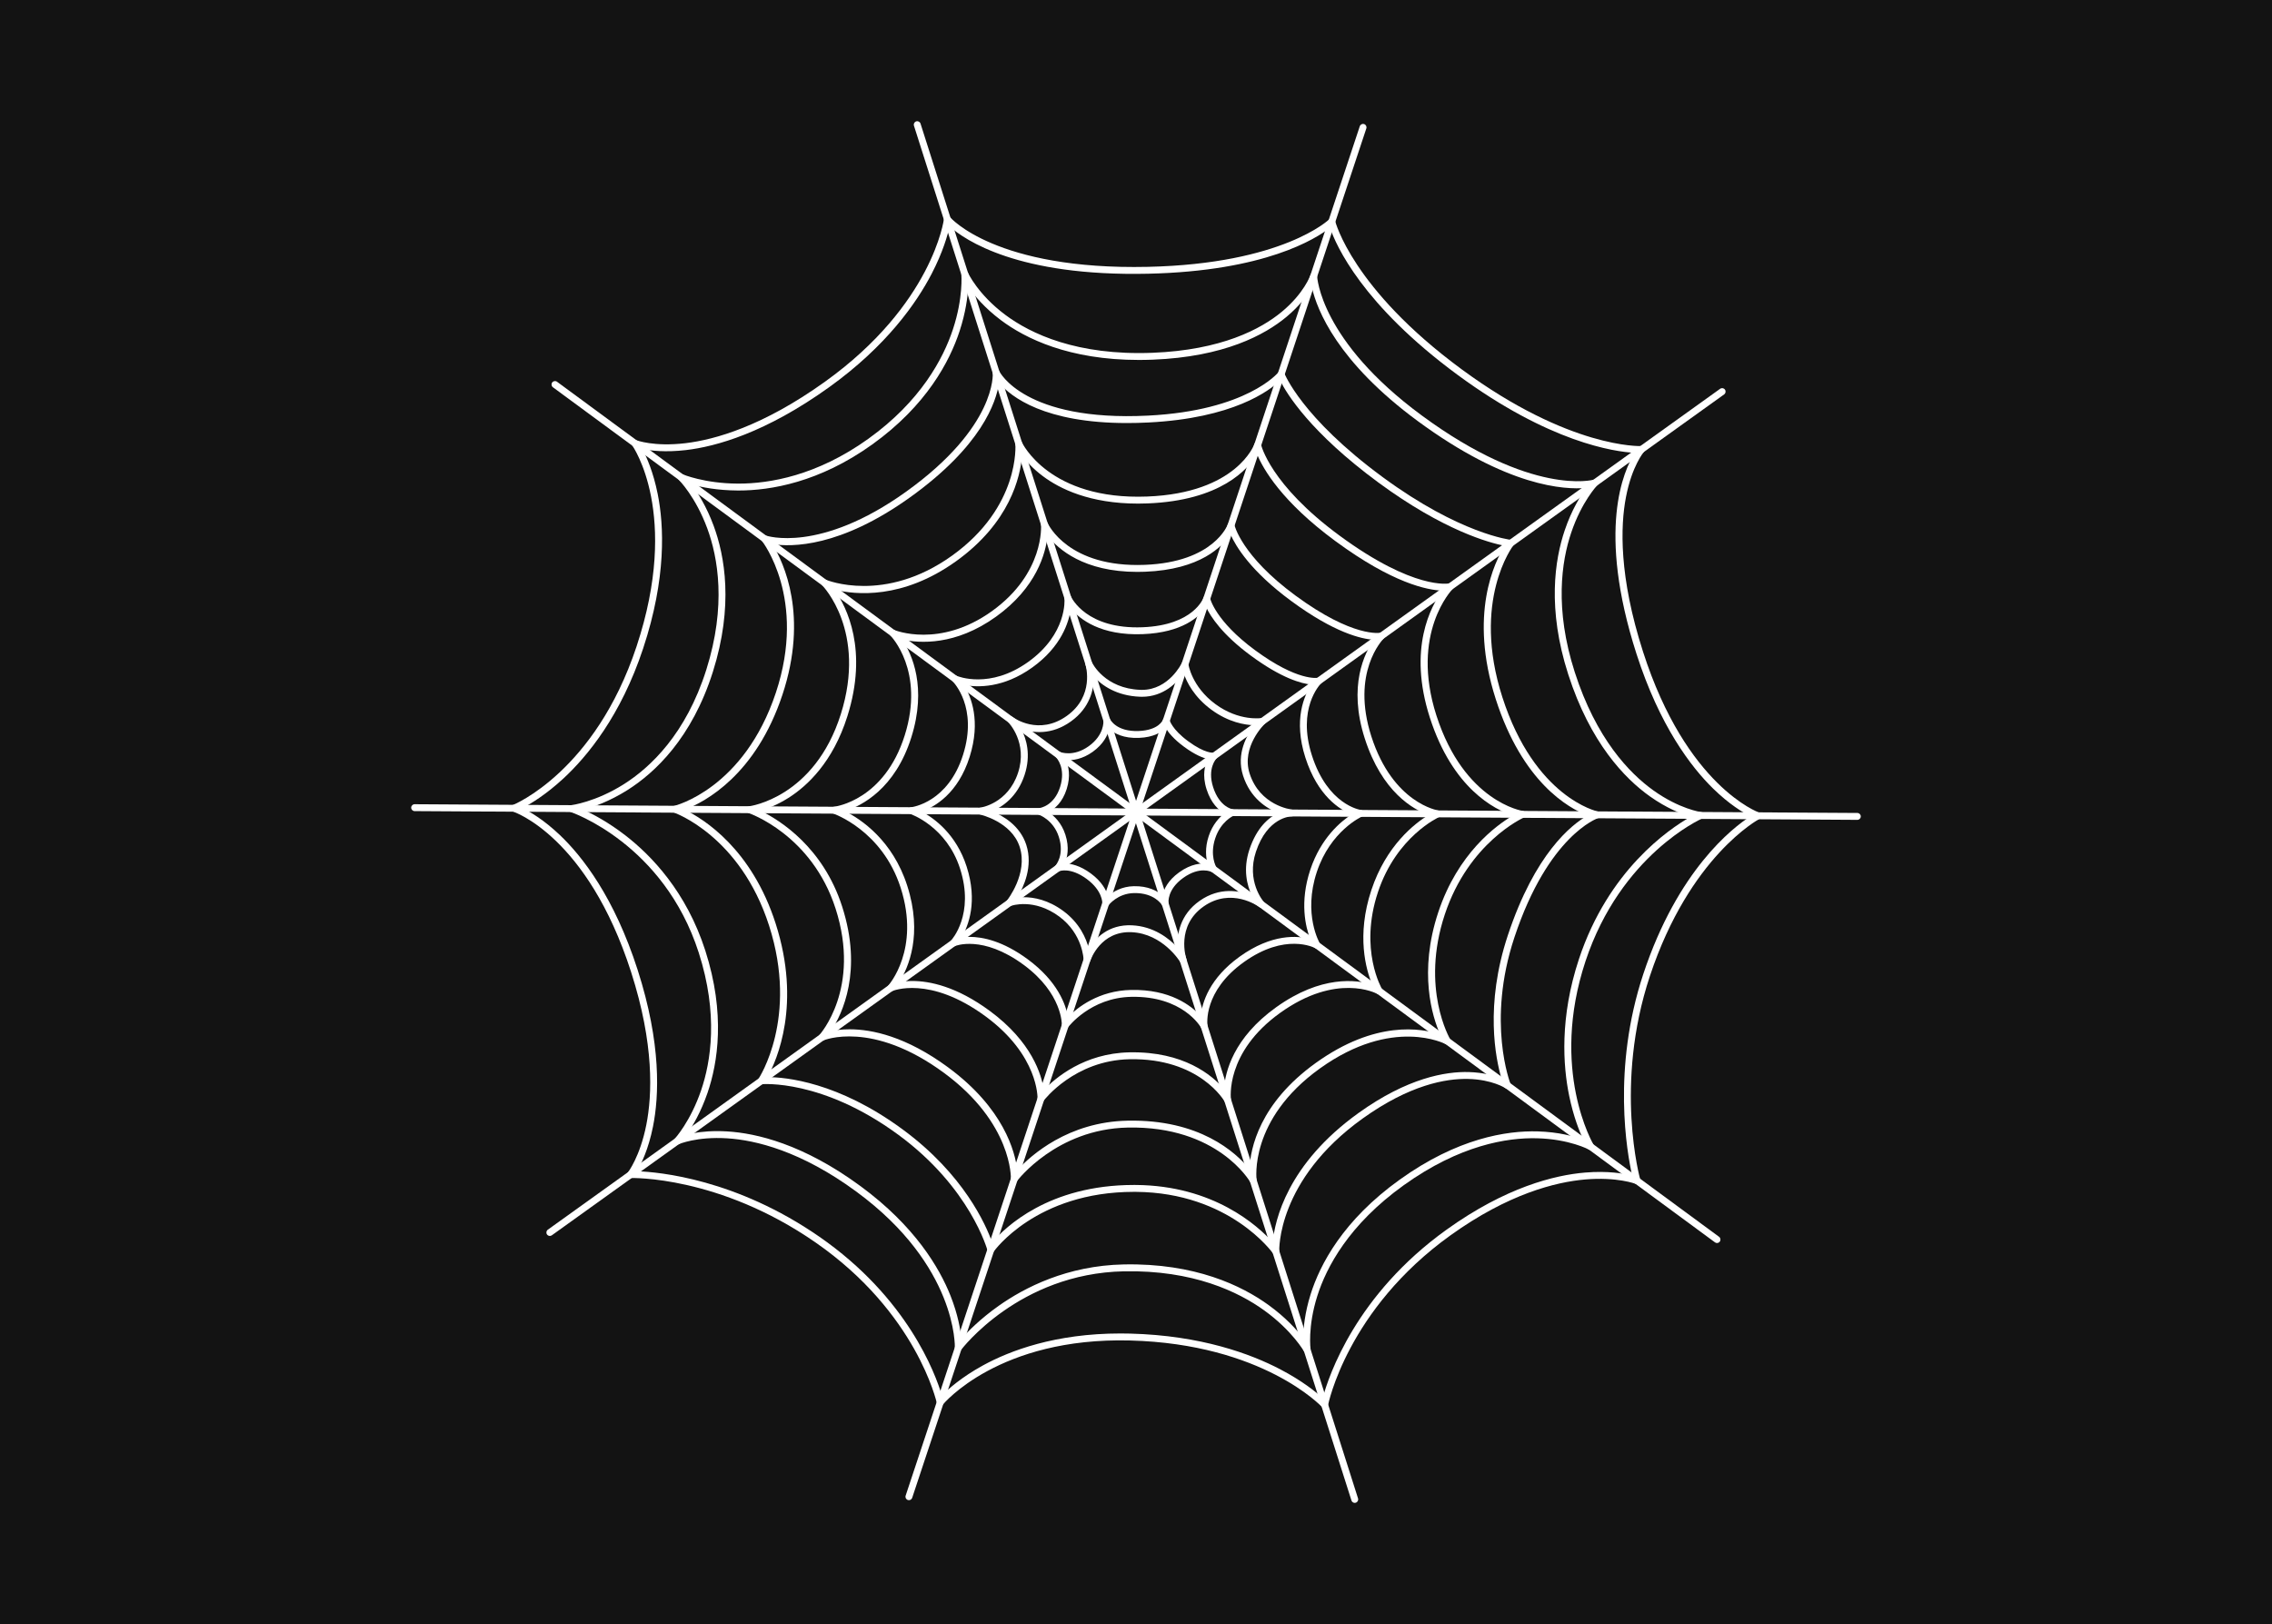 <svg xmlns="http://www.w3.org/2000/svg" xmlns:xlink="http://www.w3.org/1999/xlink" width="2048" zoomAndPan="magnify" viewBox="0 0 1536 1098" height="1464" preserveAspectRatio="xMidYMid meet" version="1.0"><defs><clipPath id="c79f83e86c"><path d="M 277.988 543.434 L 1257.992 543.434 L 1257.992 554.367 L 277.988 554.367 Z M 277.988 543.434 " clip-rule="nonzero"/></clipPath><clipPath id="b8e9a9b80b"><path d="M 617.336 81.945 L 918.656 81.945 L 918.656 1015.695 L 617.336 1015.695 Z M 617.336 81.945 " clip-rule="nonzero"/></clipPath></defs><rect x="-153.6" width="1843.2" fill="#ffffff" y="-109.8" height="1317.6" fill-opacity="1"/><rect x="-153.6" width="1843.2" fill="#131313" y="-109.8" height="1317.6" fill-opacity="1"/><path fill="#ffffff" d="M 518.891 728.207 C 531.031 728.227 566.504 731.391 610.156 763.488 C 651.59 793.941 666.555 828.07 670.754 839.977 C 679.512 829.688 709.027 801.113 766.57 801.113 C 767.055 801.113 767.527 801.113 768.012 801.117 C 820.414 801.551 850.254 828.586 860.438 839.863 C 861.828 825.07 870.254 787.016 918.477 752.426 C 951.492 728.742 977.273 724.324 993.109 724.789 C 1003.148 725.086 1010.539 727.285 1015.078 729.148 C 1011.164 715.852 1003.68 679.668 1019.375 632.359 C 1037.695 577.098 1062.281 557.59 1073.305 551.328 C 1060.289 546.328 1029.301 528.891 1011.234 472.727 C 992.727 415.156 1010.66 379.457 1017.281 369.012 C 1006.898 367 976.004 358.684 931.902 326.238 C 885.844 292.336 869.914 266.219 865.43 257.238 C 858.055 264.309 833.52 282.766 776.328 285.633 C 771.297 285.887 766.492 286.004 761.922 286.004 C 706.254 286.004 683.609 268.406 675.414 258.852 C 673.488 271.977 663.508 301.617 615.332 336.172 C 567.98 370.137 535.145 369.891 522.199 367.855 C 529.992 380.57 546.652 416.395 528.973 469.688 C 511.008 523.863 476.875 542.066 462.906 547.414 C 476.172 553.871 508.219 574.109 524.363 624.316 C 541.871 678.754 525.34 716.492 518.891 728.207 Z M 862.523 848.375 C 861.777 848.375 861.051 848.012 860.609 847.371 C 860.328 846.965 831.375 806.297 767.973 805.777 C 767.52 805.77 767.062 805.77 766.617 805.77 C 700.449 805.77 672.066 845.793 671.785 846.199 C 671.27 846.949 670.359 847.328 669.465 847.172 C 668.566 847.012 667.844 846.348 667.613 845.465 C 667.5 845.043 656.082 803.023 607.398 767.238 C 555.801 729.305 515.332 732.969 514.926 733.012 C 514.02 733.102 513.148 732.66 512.688 731.887 C 512.223 731.102 512.254 730.125 512.766 729.375 C 513.125 728.852 540.016 688.199 519.93 625.742 C 500.406 565.035 455.969 549.461 455.523 549.312 C 454.531 548.98 453.887 548.027 453.938 546.984 C 453.992 545.941 454.73 545.062 455.75 544.832 C 456.219 544.727 502.969 533.309 524.555 468.223 C 545.621 404.695 515.406 366.078 515.098 365.699 C 514.441 364.883 514.41 363.727 515.02 362.879 C 515.629 362.031 516.734 361.688 517.711 362.047 C 518.066 362.176 554.02 374.422 612.613 332.391 C 673.957 288.387 671.176 252.535 671.141 252.176 C 671.031 251.043 671.754 249.992 672.855 249.695 C 673.957 249.398 675.109 249.938 675.582 250.977 C 675.734 251.309 692.488 285.164 776.094 280.984 C 843.156 277.621 864.078 251.93 864.281 251.672 C 864.805 251.008 865.641 250.676 866.48 250.809 C 867.312 250.938 868.012 251.512 868.305 252.305 C 868.414 252.598 879.84 282.141 934.668 322.484 C 987.129 361.094 1021.191 364.941 1021.523 364.973 C 1022.379 365.059 1023.109 365.602 1023.438 366.387 C 1023.77 367.172 1023.652 368.074 1023.121 368.738 C 1022.836 369.098 994.66 405.961 1015.668 471.301 C 1037.57 539.383 1079.746 548.512 1080.172 548.598 C 1081.215 548.805 1081.984 549.695 1082.039 550.758 C 1082.098 551.82 1081.43 552.789 1080.41 553.105 C 1080.082 553.211 1046.754 564.578 1023.797 633.824 C 1004.836 690.977 1021.07 732.465 1021.23 732.879 C 1021.617 733.824 1021.336 734.918 1020.539 735.559 C 1019.738 736.203 1018.617 736.254 1017.77 735.68 C 1017.691 735.625 1008.809 729.828 992.605 729.434 C 977.547 729.07 952.969 733.422 921.195 756.211 C 863.09 797.891 864.828 845.453 864.852 845.93 C 864.906 846.969 864.258 847.914 863.273 848.25 C 863.027 848.34 862.777 848.375 862.523 848.375 " fill-opacity="1" fill-rule="nonzero"/><path fill="#ffffff" d="M 757.496 901.516 C 759.691 901.516 761.906 901.543 764.164 901.602 C 812.074 902.852 845.629 915.375 865.344 925.656 C 880.371 933.492 889.773 941.145 894.215 945.191 C 898.301 929.977 916.684 875.285 977.926 831.355 C 1018.082 802.551 1051.051 794.453 1071.629 792.73 C 1087.055 791.441 1097.938 793.379 1103.449 794.793 C 1099.953 779.434 1089.699 722.652 1110.98 658.469 C 1134.234 588.348 1171.164 559.73 1183.414 551.852 C 1178.277 549.289 1169.059 543.773 1158.164 533.125 C 1143.172 518.457 1122.012 490.75 1106.355 442.059 C 1079.41 358.273 1097.668 318.004 1105.184 306.148 C 1091.328 305.406 1047.613 299.203 985.453 253.461 C 920.879 205.941 903.227 165.914 899.156 153.957 C 889.625 161.449 855.207 183.293 776.219 185.055 C 688.254 187.023 652.258 162.273 641.965 153.07 C 640.656 159.035 637.43 170.484 629.844 185.109 C 619.676 204.699 599.383 233.914 560.441 261.852 C 517.562 292.609 484.125 301.906 463.621 304.293 C 449.898 305.891 440.012 304.734 434.266 303.543 C 437.234 309.113 441.676 319.203 444.621 333.883 C 448.898 355.164 450.66 390.586 434.773 438.488 C 419.73 483.844 397.117 511.324 380.797 526.395 C 369.039 537.25 358.895 543.363 353.199 546.328 C 358.555 548.922 367.719 554.301 378.441 564.488 C 393.754 579.035 415.316 606.672 431.09 655.715 C 447.188 705.785 445.605 741.004 441.441 761.727 C 438.363 777.055 433.527 786.906 430.602 791.824 C 445.719 792.348 497.668 797.109 553.949 836.117 C 613.496 877.391 632.359 928.562 636.77 943.43 C 641.047 939.09 650.047 931.043 664.562 923.098 C 682.816 913.102 713.48 901.516 757.496 901.516 Z M 895.508 952.035 C 894.871 952.035 894.238 951.77 893.789 951.277 C 893.395 950.855 853.734 908.602 764.047 906.262 C 675.242 903.938 637.805 949.137 637.438 949.594 C 636.871 950.297 635.957 950.605 635.078 950.398 C 634.203 950.188 633.527 949.496 633.344 948.613 C 633.215 948.008 619.797 887.422 551.293 839.945 C 486.043 794.715 426.969 796.41 426.383 796.43 C 425.469 796.465 424.621 795.965 424.211 795.148 C 423.805 794.34 423.906 793.359 424.473 792.652 C 424.555 792.547 432.652 782.176 436.953 760.426 C 440.934 740.297 442.375 706.031 426.652 657.141 C 397.129 565.32 347.285 548.824 346.789 548.672 C 345.844 548.375 345.188 547.516 345.152 546.523 C 345.121 545.535 345.715 544.633 346.641 544.273 C 347.191 544.062 402.262 521.723 430.352 437.023 C 460.07 347.406 427.734 301.59 427.406 301.137 C 426.793 300.293 426.812 299.152 427.449 298.332 C 428.09 297.512 429.191 297.215 430.16 297.605 C 430.27 297.645 442.031 302.188 463.5 299.617 C 483.383 297.23 515.871 288.09 557.727 258.066 C 630.566 205.816 638.09 148.582 638.156 148.008 C 638.266 147.078 638.922 146.305 639.816 146.043 C 640.715 145.785 641.68 146.082 642.273 146.805 C 642.566 147.16 673.148 182.699 776.117 180.402 C 867.395 178.363 898.41 148.508 898.707 148.211 C 899.312 147.609 900.191 147.383 901 147.617 C 901.816 147.852 902.434 148.508 902.625 149.332 C 902.73 149.777 914.039 195.125 988.215 249.711 C 1061.254 303.453 1109.094 301.59 1109.562 301.559 C 1110.527 301.512 1111.379 302.031 1111.789 302.875 C 1112.195 303.723 1112.051 304.734 1111.422 305.434 C 1111.352 305.52 1103.336 314.828 1099.258 335.992 C 1095.477 355.613 1094.41 389.699 1110.789 440.637 C 1140.035 531.586 1188.762 549.172 1189.25 549.336 C 1190.133 549.637 1190.75 550.441 1190.816 551.375 C 1190.891 552.309 1190.391 553.191 1189.559 553.613 C 1189.09 553.855 1142.348 578.668 1115.406 659.93 C 1091.027 733.426 1108.75 796.945 1108.93 797.578 C 1109.176 798.434 1108.914 799.355 1108.254 799.949 C 1107.598 800.551 1106.656 800.723 1105.832 800.387 C 1105.707 800.34 1093.219 795.535 1071.676 797.402 C 1051.742 799.129 1019.762 807.074 980.637 835.145 C 910.723 885.297 897.918 949.5 897.801 950.141 C 897.637 951.012 896.996 951.711 896.148 951.949 C 895.938 952.008 895.719 952.035 895.508 952.035 " fill-opacity="1" fill-rule="nonzero"/><path fill="#ffffff" d="M 692.117 606.57 C 699.004 606.57 708.629 608.363 718.797 615.848 C 729.93 624.035 734.336 634.406 736.086 641.301 C 740.434 634.418 749.344 624.84 765.219 625.566 C 779.895 626.238 790.238 634.32 796.121 640.594 C 795.652 631.742 797.625 618.418 811.066 609 C 824.613 599.504 838.094 602.098 846.254 605.348 C 843.082 598.625 840.215 587.777 844.648 574.414 C 849.676 559.254 857.875 552.57 864.191 549.625 C 856.344 546.57 845.305 539.672 840.375 524.359 C 835.594 509.48 843.066 496.688 848.023 490.312 C 841.578 490.133 830.555 488.336 818.922 479.777 C 807.316 471.238 802.316 461.273 800.219 455.172 C 795.898 461.352 786.77 471.059 772.062 471.066 C 771.66 471.066 771.254 471.055 770.832 471.043 C 754.781 470.457 744.926 463.328 739.496 457.488 C 739.535 465.922 737.004 478.41 724.035 487.711 C 710.84 497.172 698.289 495.562 690.379 492.77 C 693.934 499.531 697.16 510.379 692.645 524.008 C 687.73 538.824 677.664 545.508 670.66 548.453 C 678.285 551.574 689.668 558.254 693.832 571.211 C 698.5 585.719 692.086 599.668 687.75 606.816 C 689.035 606.672 690.5 606.57 692.117 606.57 Z M 799.871 651.5 C 799.074 651.5 798.301 651.09 797.871 650.363 C 797.758 650.172 786.18 631.191 765.012 630.223 C 744.195 629.266 737.387 648.691 737.109 649.516 C 736.75 650.59 735.668 651.25 734.543 651.074 C 733.418 650.898 732.586 649.945 732.57 648.812 C 732.566 648.641 732.066 631.391 716.039 619.598 C 699.016 607.07 683.992 612.238 683.359 612.461 C 682.379 612.809 681.273 612.469 680.672 611.617 C 680.066 610.762 680.102 609.617 680.758 608.805 C 680.977 608.531 695.168 590.578 689.398 572.637 C 683.859 555.41 662.59 550.68 662.379 550.633 C 661.27 550.395 660.492 549.398 660.539 548.266 C 660.582 547.133 661.434 546.195 662.559 546.047 C 663.316 545.941 681.363 543.227 688.223 522.539 C 695.02 502.051 681.801 488.465 681.664 488.328 C 680.805 487.461 680.758 486.078 681.559 485.156 C 682.359 484.234 683.738 484.086 684.711 484.82 C 685.418 485.344 702.309 497.559 721.316 483.926 C 739.953 470.562 734.137 450.344 733.883 449.488 C 733.531 448.32 734.141 447.078 735.277 446.641 C 736.422 446.203 737.695 446.719 738.215 447.816 C 738.562 448.531 746.98 465.508 771.004 466.383 C 771.348 466.398 771.684 466.402 772.02 466.402 C 790.238 466.402 798.891 448.406 798.973 448.219 C 799.418 447.277 800.43 446.746 801.449 446.906 C 802.473 447.066 803.266 447.891 803.395 448.918 C 803.414 449.066 805.547 464.148 821.684 476.027 C 837.82 487.898 852.855 485.445 853.008 485.426 C 854.027 485.242 855.031 485.75 855.496 486.672 C 855.953 487.59 855.766 488.703 855.012 489.406 C 854.859 489.559 839.012 504.891 844.809 522.934 C 851.762 544.547 872.504 547.215 873.383 547.316 C 874.609 547.461 875.512 548.535 875.441 549.766 C 875.371 550.996 874.352 551.957 873.121 551.957 C 872.473 551.965 856.848 552.43 849.066 575.883 C 842.488 595.723 853.93 609.203 854.426 609.77 C 855.199 610.664 855.18 612.004 854.375 612.879 C 853.574 613.746 852.242 613.879 851.289 613.176 C 850.527 612.621 832.434 599.711 813.742 612.809 C 794.898 626.02 801.777 647.527 802.082 648.434 C 802.453 649.562 801.922 650.797 800.84 651.289 C 800.527 651.434 800.195 651.5 799.871 651.5 " fill-opacity="1" fill-rule="nonzero"/><path fill="#ffffff" d="M 616.727 663.211 C 628.625 663.211 646.754 666.957 669.094 683.395 C 697.621 704.387 704.195 726.594 705.672 736.93 C 713.441 728.75 732.977 712.074 763.527 711.453 C 800.254 710.707 819.531 726.961 827.457 736.207 C 828.289 724.582 833.914 701.66 862.695 681.012 C 893.203 659.129 917.121 662.34 927.668 665.586 C 923.469 655.5 916.926 632.473 927.113 601.762 C 937.125 571.57 956.434 556.676 965.82 550.961 C 955.492 547.305 934.348 535.586 922.664 499.254 C 911.215 463.656 922.621 441.281 928.805 432.535 C 920.355 432.004 902.168 427.816 872.969 406.328 C 845.578 386.172 835.441 369.367 831.836 361.141 C 826.512 369.469 811.602 385.078 774.09 386.539 C 772.32 386.605 770.586 386.637 768.902 386.637 C 732.738 386.645 715.379 371.336 708.215 362.152 C 706.957 374.051 700.785 397.25 673.289 416.977 C 645.883 436.633 621.633 434.953 609.977 432.375 C 616.633 442.383 626.762 464.742 616.078 498.578 C 605.141 533.23 582.742 544.707 571.254 548.398 C 582.137 553.871 603.469 568.098 613.32 598.73 C 623.941 631.762 614.18 654.125 607.996 663.938 C 610.352 663.527 613.277 663.211 616.727 663.211 Z M 829.883 745.809 C 829.055 745.809 828.266 745.363 827.848 744.605 C 827.684 744.312 810.879 715.152 763.625 716.113 C 726.301 716.871 705.82 743.828 705.617 744.105 C 705.008 744.922 703.93 745.25 702.965 744.902 C 702 744.562 701.371 743.625 701.422 742.602 C 701.434 742.324 702.242 713.574 666.332 687.148 C 628.301 659.164 603.359 669.961 603.113 670.078 C 602.102 670.535 600.906 670.215 600.258 669.316 C 599.609 668.414 599.688 667.176 600.449 666.363 C 600.82 665.957 622.309 641.887 608.887 600.156 C 596.395 561.305 563.504 550.078 563.172 549.969 C 562.133 549.629 561.473 548.605 561.586 547.52 C 561.695 546.43 562.551 545.566 563.637 545.441 C 565.023 545.277 597.82 540.949 611.637 497.18 C 625.426 453.5 602.203 429.922 601.969 429.688 C 601.168 428.898 601.047 427.656 601.676 426.727 C 602.297 425.797 603.5 425.449 604.531 425.891 C 604.828 426.02 635.195 438.566 670.574 413.188 C 706.352 387.527 703.809 355.047 703.781 354.723 C 703.676 353.59 704.41 352.543 705.516 352.258 C 706.617 351.969 707.77 352.523 708.23 353.562 C 708.785 354.793 722.477 383.887 773.91 381.879 C 820.766 380.059 829.941 354.781 830.027 354.531 C 830.371 353.531 831.324 352.879 832.391 352.953 C 833.441 353.023 834.316 353.785 834.52 354.82 C 834.562 355.016 839.219 375.711 875.73 402.574 C 914.938 431.426 933.121 427.801 933.301 427.766 C 934.312 427.535 935.363 428.004 935.863 428.914 C 936.363 429.82 936.211 430.949 935.477 431.68 C 934.562 432.598 913.234 454.715 927.098 497.828 C 941.672 543.137 972.094 547.879 972.402 547.922 C 973.434 548.066 974.25 548.879 974.391 549.918 C 974.531 550.949 973.969 551.953 973.008 552.367 C 972.727 552.492 944.102 565.336 931.539 603.23 C 918.664 642.047 934.215 668.484 934.371 668.75 C 934.918 669.648 934.789 670.809 934.055 671.57 C 933.324 672.328 932.18 672.504 931.254 671.996 C 930.145 671.387 903.535 657.449 865.41 684.797 C 828.066 711.586 832.145 742.828 832.188 743.137 C 832.352 744.254 831.691 745.324 830.629 745.684 C 830.383 745.766 830.129 745.809 829.883 745.809 " fill-opacity="1" fill-rule="nonzero"/><path fill="#ffffff" d="M 1160.785 840.359 C 1160.309 840.359 1159.824 840.211 1159.414 839.906 L 373.812 261.828 C 372.777 261.066 372.555 259.613 373.316 258.574 C 374.082 257.535 375.539 257.312 376.574 258.082 L 1162.172 836.156 C 1163.211 836.918 1163.426 838.375 1162.668 839.41 C 1162.211 840.031 1161.504 840.359 1160.785 840.359 " fill-opacity="1" fill-rule="nonzero"/><g clip-path="url(#c79f83e86c)"><path fill="#ffffff" d="M 1255.664 554.277 C 1255.656 554.277 1255.656 554.277 1255.648 554.277 L 280.305 548.367 C 279.02 548.359 277.98 547.309 277.988 546.023 C 277.996 544.742 279.039 543.707 280.316 543.707 C 280.324 543.707 280.328 543.707 280.332 543.707 L 1255.676 549.621 C 1256.969 549.629 1258.004 550.676 1257.988 551.961 C 1257.984 553.242 1256.945 554.277 1255.664 554.277 " fill-opacity="1" fill-rule="nonzero"/></g><g clip-path="url(#b8e9a9b80b)"><path fill="#ffffff" d="M 915.887 1016.043 C 914.895 1016.043 913.977 1015.41 913.66 1014.418 L 617.883 84.98 C 617.496 83.754 618.172 82.441 619.398 82.055 C 620.617 81.664 621.93 82.34 622.324 83.566 L 918.102 1013.004 C 918.492 1014.23 917.812 1015.539 916.582 1015.926 C 916.355 1016.004 916.113 1016.043 915.887 1016.043 " fill-opacity="1" fill-rule="nonzero"/></g><path fill="#ffffff" d="M 371.719 835.574 C 370.996 835.574 370.281 835.238 369.828 834.605 C 369.078 833.562 369.316 832.105 370.359 831.355 L 1162.902 262.848 C 1163.949 262.094 1165.406 262.332 1166.152 263.383 C 1166.906 264.422 1166.668 265.879 1165.625 266.633 L 373.074 835.145 C 372.664 835.438 372.191 835.574 371.719 835.574 " fill-opacity="1" fill-rule="nonzero"/><path fill="#ffffff" d="M 614.48 1014.211 C 614.238 1014.211 613.992 1014.176 613.746 1014.094 C 612.527 1013.691 611.863 1012.375 612.27 1011.152 L 919.289 85.371 C 919.691 84.152 921 83.488 922.234 83.895 C 923.449 84.301 924.117 85.617 923.715 86.832 L 616.691 1012.617 C 616.367 1013.594 615.457 1014.211 614.48 1014.211 " fill-opacity="1" fill-rule="nonzero"/><path fill="#ffffff" d="M 484.957 764.707 C 487.047 764.707 489.246 764.773 491.547 764.91 C 511.387 766.102 543.156 773.5 581.84 801.973 C 618.504 828.945 635.125 857.141 642.609 876.043 C 647.648 888.766 649.363 899.008 649.926 905.129 C 654.461 900.039 662.871 891.527 675.102 882.871 C 692.574 870.508 721.43 855.613 759.688 854.84 C 808.008 853.852 839.645 869.254 857.695 882.344 C 869.156 890.648 876.68 898.996 881.031 904.641 C 881.133 897.902 882.117 887.539 886.051 875.02 C 892.398 854.82 907.992 824.984 946.27 797.527 C 985.359 769.484 1018.582 764.305 1039.578 764.898 C 1053.688 765.297 1064.215 768.223 1070.359 770.484 C 1067.641 764.621 1063.684 754.57 1060.875 740.941 C 1056.652 720.504 1054.375 687.848 1067.48 648.316 C 1087.328 588.473 1127.965 560.684 1142.988 552.156 C 1136.836 550.359 1126.805 546.48 1115.375 538.367 C 1098.438 526.332 1075.113 502.242 1060.18 455.816 C 1045.965 411.617 1051.086 378.453 1057.875 358.422 C 1062.539 344.676 1068.508 335.145 1072.41 329.848 C 1057.871 331.23 1019.027 329.223 958.504 284.688 C 904.031 244.602 890.371 209.461 886.945 194.449 C 883.949 199.539 878.625 206.809 869.727 214.223 C 855.117 226.391 827.57 241.289 779.316 243.164 C 776.125 243.289 773.008 243.348 769.973 243.348 C 722.785 243.352 693.305 228.934 676.598 216.395 C 665.539 208.098 658.578 199.68 654.586 193.852 C 654.207 200.754 652.863 211.273 648.742 223.844 C 642.039 244.293 626.352 274.18 589.715 300.461 C 553.93 326.133 520.945 331.613 499.32 331.613 C 499.051 331.613 498.785 331.613 498.516 331.605 C 484.949 331.52 474.305 329.398 467.605 327.562 C 471.789 333.188 477.656 342.465 482.426 355.348 C 489.996 375.773 496.055 409.484 481.973 454.105 C 467.77 499.09 442.676 522.48 424.125 534.18 C 412.023 541.812 401.195 545.59 394.309 547.41 C 400.867 550.387 411.223 555.844 422.742 564.742 C 440.359 578.348 464.043 602.902 476.816 642.625 C 490.625 685.566 485.25 718.672 478.312 738.887 C 473.824 751.961 468.203 761.395 464.293 766.996 C 469.051 765.844 476.02 764.707 484.957 764.707 Z M 883.73 915.023 C 882.906 915.023 882.113 914.582 881.695 913.824 C 881.621 913.684 873.664 899.609 854.75 885.961 C 837.293 873.359 806.66 858.543 759.781 859.492 C 688.922 860.938 650.105 912.137 649.719 912.656 C 649.109 913.477 648.031 913.809 647.066 913.461 C 646.102 913.113 645.473 912.176 645.523 911.152 C 645.547 910.613 647.234 855.871 579.082 805.723 C 541.477 778.051 510.762 770.793 491.617 769.578 C 470.914 768.27 458.934 773.531 458.812 773.582 C 457.805 774.039 456.609 773.719 455.961 772.816 C 455.32 771.914 455.395 770.684 456.152 769.875 C 456.34 769.672 466.805 758.203 473.988 737.141 C 480.637 717.633 485.758 685.652 472.383 644.051 C 448.676 570.336 386.227 549.102 385.598 548.895 C 384.555 548.555 383.895 547.535 384.004 546.445 C 384.117 545.355 384.973 544.488 386.059 544.367 C 386.223 544.348 402.531 542.352 421.852 530.105 C 439.668 518.812 463.793 496.215 477.527 452.699 C 491.176 409.469 485.398 376.91 478.148 357.207 C 470.289 335.855 459.047 324.551 458.934 324.441 C 458.141 323.652 458.02 322.41 458.645 321.48 C 459.27 320.555 460.469 320.199 461.5 320.645 C 461.641 320.711 476.16 326.852 498.785 326.953 C 498.965 326.953 499.148 326.953 499.332 326.953 C 520.203 326.953 552.18 321.648 586.996 296.68 C 622.512 271.199 637.73 242.344 644.238 222.625 C 651.297 201.246 649.945 185.668 649.93 185.512 C 649.824 184.375 650.555 183.328 651.66 183.039 C 652.773 182.75 653.914 183.309 654.379 184.348 C 654.438 184.492 661.066 199.004 679.637 212.855 C 696.805 225.656 728.016 240.5 779.137 238.512 C 825.859 236.691 852.414 222.48 866.465 210.875 C 881.625 198.355 885.883 186.105 885.926 185.98 C 886.285 184.91 887.352 184.25 888.484 184.422 C 889.598 184.594 890.438 185.543 890.461 186.676 C 890.473 187.098 892.355 230.227 961.266 280.934 C 1035.766 335.758 1077.047 324.414 1077.461 324.297 C 1078.469 323.992 1079.566 324.414 1080.113 325.324 C 1080.664 326.227 1080.531 327.387 1079.801 328.148 C 1079.691 328.254 1069.25 339.234 1062.203 360.172 C 1055.691 379.5 1050.832 411.539 1064.617 454.391 C 1079.094 499.43 1101.539 522.75 1117.82 534.387 C 1135.426 546.969 1149.812 548.98 1149.957 548.996 C 1151 549.133 1151.812 549.945 1151.965 550.98 C 1152.109 552.02 1151.547 553.027 1150.586 553.445 C 1150.039 553.68 1095.723 577.973 1071.906 649.785 C 1047.504 723.359 1077.098 773.496 1077.395 773.996 C 1077.941 774.898 1077.816 776.055 1077.086 776.816 C 1076.355 777.574 1075.207 777.754 1074.285 777.242 C 1074.156 777.172 1061.035 770.105 1039.148 769.547 C 1018.941 769.027 986.883 774.125 948.98 801.309 C 911.871 827.93 896.742 856.703 890.574 876.152 C 883.906 897.215 886.012 912.203 886.031 912.352 C 886.199 913.465 885.547 914.539 884.48 914.898 C 884.23 914.984 883.98 915.023 883.73 915.023 " fill-opacity="1" fill-rule="nonzero"/><path fill="#ffffff" d="M 574.332 695.871 C 589.434 695.871 612.5 700.641 640.98 721.602 C 678.664 749.328 686.262 778.645 687.734 791.062 C 696.902 781.105 722.098 758.469 762.293 757.648 C 810.902 756.664 835.344 778.926 844.684 790.355 C 845.324 776.223 851.559 745.852 889.625 718.551 C 929.855 689.691 961.016 695.098 973.59 699.324 C 968.309 687.289 958.898 657.301 972.34 616.762 C 985.547 576.938 1011.422 558.027 1022.812 551.352 C 1010.309 547.285 982.055 533.023 966.645 485.109 C 951.621 438.395 967.484 409.633 975.109 399.309 C 965.035 398.969 941.59 394.367 902.785 365.809 C 866.449 339.066 853.938 317.027 849.836 307.078 C 843.746 317.266 825.215 338.422 775.777 340.34 C 773.586 340.426 771.438 340.469 769.352 340.469 C 736.84 340.469 716.512 330.52 704.977 321.867 C 698.363 316.906 693.863 311.867 690.973 307.977 C 689.801 322.449 682.777 353.312 646.363 379.434 C 610.129 405.426 578.273 402.129 564.203 398.668 C 572.578 410.613 586.988 439.527 572.871 484.25 C 563.082 515.258 545.762 531.398 532.957 539.473 C 525.609 544.105 518.926 546.688 514.176 548.098 C 527.395 554.562 556.465 572.836 569.34 612.875 C 583.348 656.438 569.527 685.375 561.785 697.078 C 564.977 696.422 569.191 695.871 574.332 695.871 Z M 847.234 800.324 C 846.406 800.324 845.617 799.883 845.199 799.125 C 844.984 798.746 823.227 761.066 762.387 762.309 C 714.258 763.285 687.867 798.059 687.609 798.41 C 686.996 799.234 685.918 799.555 684.953 799.215 C 683.988 798.867 683.363 797.93 683.41 796.906 C 683.426 796.543 684.52 759.418 638.219 725.352 C 589.418 689.438 556.941 703.281 556.613 703.426 C 555.602 703.879 554.41 703.555 553.766 702.656 C 553.121 701.754 553.199 700.523 553.957 699.715 C 554.375 699.258 582.238 668.195 564.906 614.301 C 548.801 564.215 506.387 549.762 505.961 549.625 C 504.922 549.281 504.258 548.262 504.371 547.172 C 504.48 546.082 505.336 545.219 506.422 545.094 C 506.859 545.047 550.598 539.328 568.43 482.848 C 586.152 426.703 556.188 396.078 555.883 395.773 C 555.09 394.984 554.965 393.742 555.594 392.816 C 556.223 391.891 557.422 391.539 558.445 391.98 C 558.832 392.145 598.02 408.375 643.648 375.648 C 689.785 342.551 686.469 300.621 686.43 300.207 C 686.324 299.07 687.059 298.023 688.164 297.734 C 689.266 297.449 690.414 298 690.879 299.043 C 691.055 299.43 709.273 338.27 775.59 335.688 C 836.102 333.336 847.926 300.551 848.035 300.223 C 848.379 299.227 849.352 298.574 850.398 298.645 C 851.449 298.711 852.324 299.477 852.527 300.512 C 852.586 300.773 858.531 327.461 905.543 362.059 C 956.105 399.262 979.555 394.465 979.789 394.414 C 980.793 394.184 981.852 394.648 982.352 395.559 C 982.855 396.465 982.707 397.598 981.969 398.332 C 981.68 398.621 953.195 428.07 971.082 483.684 C 989.879 542.137 1029.215 548.215 1029.609 548.27 C 1030.645 548.41 1031.465 549.227 1031.602 550.262 C 1031.746 551.297 1031.184 552.297 1030.223 552.715 C 1029.852 552.875 992.953 569.41 976.766 618.23 C 960.172 668.246 980.25 702.32 980.453 702.656 C 981 703.559 980.871 704.719 980.137 705.48 C 979.406 706.242 978.262 706.418 977.336 705.902 C 976.988 705.715 941.523 687.055 892.336 722.34 C 844.164 756.895 849.477 797.25 849.539 797.656 C 849.699 798.77 849.043 799.844 847.98 800.203 C 847.73 800.285 847.48 800.324 847.234 800.324 " fill-opacity="1" fill-rule="nonzero"/><path fill="#ffffff" d="M 719.824 583.789 C 723.922 583.789 730.047 585.055 737.449 590.504 C 744.887 595.973 747.879 601.785 749.078 605.781 C 752.465 602.91 758.336 599.293 766.535 599.129 C 776.242 598.93 782.348 602.309 785.852 605.312 C 786.879 601.039 789.711 595.113 797.215 589.73 C 805.289 583.938 812.098 583.395 816.422 583.984 C 815.262 579.887 814.469 573.355 817.145 565.293 C 819.781 557.332 824.391 552.527 827.797 549.898 C 823.973 547.789 818.812 543.258 815.719 533.645 C 812.586 523.898 814.59 517.004 816.609 513.137 C 813.176 512.383 807.848 510.285 800.469 504.852 C 793.473 499.703 789.867 495.191 788.023 492.086 C 785.301 494.996 779.977 498.473 769.996 498.859 C 759.555 499.27 753.391 495.922 749.945 492.844 C 748.828 497.152 745.965 503.094 738.77 508.258 C 731.621 513.383 725.043 514.184 720.586 513.867 C 722.465 517.988 723.938 524.57 721.145 533.422 C 718.266 542.543 712.965 546.938 708.879 549.039 C 712.699 551.598 717.676 556.293 720.266 564.344 C 723.09 573.121 721.594 579.734 719.789 583.789 C 719.801 583.789 719.809 583.789 719.824 583.789 Z M 787.688 613.23 C 786.859 613.23 786.074 612.793 785.656 612.031 C 785.469 611.699 780.562 603.5 766.633 603.781 C 755.582 604.008 749.652 611.727 749.406 612.055 C 748.793 612.875 747.715 613.199 746.75 612.848 C 745.789 612.504 745.164 611.57 745.211 610.551 C 745.223 610.23 745.344 602.094 734.688 594.254 C 723.508 586.023 716.23 588.953 716.16 588.984 C 715.148 589.441 713.953 589.121 713.305 588.223 C 712.66 587.328 712.734 586.098 713.484 585.285 C 713.77 584.969 719.797 578.102 715.828 565.77 C 712.086 554.129 702.395 550.844 702.297 550.812 C 701.254 550.473 700.594 549.453 700.703 548.363 C 700.812 547.273 701.668 546.406 702.758 546.285 C 703.145 546.234 712.641 544.887 716.703 532.02 C 720.758 519.172 714.289 512.414 714.012 512.129 C 713.227 511.336 713.113 510.098 713.746 509.172 C 714.375 508.258 715.562 507.902 716.586 508.348 C 716.938 508.492 725.586 511.977 736.055 504.469 C 746.633 496.883 746 487.672 745.969 487.285 C 745.875 486.148 746.613 485.109 747.715 484.832 C 748.816 484.551 749.961 485.098 750.418 486.137 C 750.574 486.469 754.672 494.797 769.812 494.207 C 783.48 493.676 786.137 486.844 786.246 486.555 C 786.609 485.578 787.586 484.934 788.617 485.02 C 789.656 485.102 790.527 485.848 790.727 486.867 C 790.734 486.898 792.25 493.023 803.234 501.102 C 814.867 509.668 820.25 508.852 820.309 508.84 C 821.32 508.594 822.344 509.059 822.855 509.973 C 823.371 510.887 823.172 512.035 822.434 512.77 C 822.184 513.027 816.07 519.512 820.156 532.219 C 824.449 545.574 832.938 547.027 833.293 547.082 C 834.32 547.238 835.129 548.059 835.262 549.09 C 835.395 550.117 834.844 551.113 833.887 551.523 C 833.551 551.676 825.32 555.434 821.566 566.758 C 817.719 578.348 822.129 585.98 822.32 586.301 C 822.855 587.203 822.723 588.363 821.992 589.113 C 821.262 589.871 820.121 590.047 819.199 589.543 C 818.895 589.383 811.16 585.461 799.93 593.516 C 788.914 601.418 789.949 610.207 790 610.578 C 790.148 611.688 789.488 612.758 788.422 613.109 C 788.18 613.191 787.934 613.23 787.688 613.23 " fill-opacity="1" fill-rule="nonzero"/><path fill="#ffffff" d="M 655.445 633.383 C 664.414 633.383 678.039 636.199 694.766 648.508 C 715.113 663.48 720.578 679.328 722.023 687.551 C 728.363 681.164 742.742 669.715 764.66 669.27 C 790.945 668.73 805.285 679.781 811.77 686.859 C 812.742 677.738 817.594 661.441 838.105 646.73 C 859.914 631.086 877.293 632.539 885.789 634.836 C 882.645 626.727 878.539 609.992 885.812 588.062 C 892.969 566.492 906.477 555.312 913.84 550.59 C 905.699 547.387 890.855 538.145 882.5 512.168 C 874.258 486.531 881.816 469.98 886.578 462.848 C 879.781 462.164 866.406 458.539 845.742 443.328 C 826.32 429.039 818.469 416.941 815.395 410.434 C 810.883 416.914 799.402 427.68 772.547 428.723 C 744.238 429.828 730.125 418.77 723.938 411.438 C 722.656 420.738 717.484 437.195 697.883 451.258 C 678.348 465.27 660.918 464.836 651.688 463.09 C 656.66 471.145 663.152 487.539 655.539 511.664 C 647.727 536.41 632.098 545.438 623.125 548.664 C 631.605 553.203 646.453 563.941 653.484 585.816 C 661.082 609.441 654.77 625.836 650.125 633.73 C 651.652 633.523 653.43 633.383 655.445 633.383 Z M 814.035 696.016 C 813.207 696.016 812.418 695.574 812 694.82 C 811.508 693.941 799.469 673.223 764.754 673.926 C 737.207 674.488 722.215 694.309 722.066 694.504 C 721.457 695.332 720.375 695.656 719.41 695.312 C 718.445 694.973 717.82 694.031 717.867 693.008 C 717.879 692.805 718.43 671.703 692.004 652.258 C 664.18 631.785 645.742 639.543 645.559 639.625 C 644.543 640.07 643.355 639.75 642.715 638.848 C 642.074 637.949 642.148 636.727 642.898 635.914 C 643.559 635.199 658.953 618.039 649.051 587.242 C 639.855 558.648 615.664 550.367 615.422 550.285 C 614.383 549.941 613.719 548.922 613.832 547.832 C 613.945 546.746 614.797 545.879 615.887 545.758 C 616.898 545.641 640.941 542.426 651.094 510.262 C 661.199 478.258 644.75 461.352 644.047 460.648 C 643.254 459.859 643.137 458.613 643.766 457.691 C 644.395 456.766 645.586 456.414 646.613 456.859 C 647.516 457.242 669.141 466.137 695.168 447.469 C 721.48 428.598 719.715 405.488 719.625 404.512 C 719.523 403.375 720.258 402.332 721.359 402.047 C 722.461 401.758 723.613 402.309 724.074 403.355 C 724.48 404.25 734.59 425.539 772.367 424.066 C 807.016 422.723 813.52 404.316 813.578 404.133 C 813.91 403.125 814.891 402.473 815.938 402.543 C 816.992 402.609 817.871 403.375 818.074 404.414 C 818.105 404.551 821.582 419.77 848.504 439.578 C 877.352 460.809 890.715 458.242 890.855 458.215 C 891.867 457.996 892.91 458.473 893.406 459.375 C 893.902 460.285 893.754 461.402 893.02 462.137 C 892.355 462.805 876.742 479.051 886.934 510.742 C 897.645 544.051 919.238 547.477 920.152 547.605 C 921.188 547.75 922 548.57 922.141 549.602 C 922.281 550.637 921.719 551.637 920.758 552.051 C 920.555 552.141 899.492 561.621 890.234 589.531 C 880.75 618.125 892.172 637.586 892.289 637.781 C 892.832 638.684 892.703 639.844 891.973 640.602 C 891.238 641.359 890.09 641.535 889.172 641.027 C 888.359 640.59 868.844 630.41 840.816 650.516 C 813.359 670.207 816.207 692.414 816.348 693.352 C 816.5 694.461 815.848 695.539 814.781 695.895 C 814.535 695.973 814.281 696.016 814.035 696.016 " fill-opacity="1" fill-rule="nonzero"/></svg>